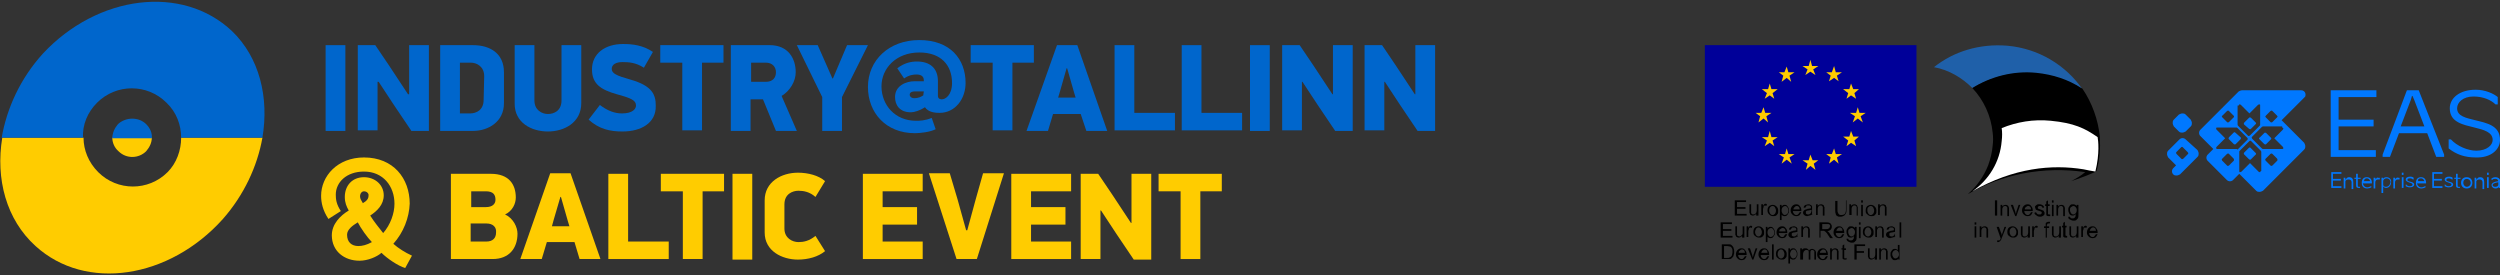 <?xml version="1.0" encoding="utf-8"?>
<!-- Generator: Adobe Illustrator 27.0.0, SVG Export Plug-In . SVG Version: 6.00 Build 0)  -->
<svg version="1.1" id="Layer_1" xmlns="http://www.w3.org/2000/svg" xmlns:xlink="http://www.w3.org/1999/xlink" x="0px" y="0px"
	 viewBox="0 0 443 48.8" style="enable-background:new 0 0 443 48.8;" xml:space="preserve">
<rect x="0" y="0" width="443" height="48.8" fill="#333333" stroke="none"/>
<style type="text/css">
	.st0{fill:#0066CC;}
	.st1{fill:#FFCC00;}
	.st2{fill:#0078FF;}
	.st3{fill-rule:evenodd;clip-rule:evenodd;fill:#000099;}
	.st4{fill-rule:evenodd;clip-rule:evenodd;fill:#FFCC00;}
	.st5{fill-rule:evenodd;clip-rule:evenodd;fill:#1F60A9;}
	.st6{fill-rule:evenodd;clip-rule:evenodd;fill:#FFFFFF;}
	.st7{fill-rule:evenodd;clip-rule:evenodd;}
</style>
<path class="st0" d="M61.2,8v15.2h-3.5V8H61.2z"/>
<path class="st0" d="M66.9,14.4v8.7h-3.5V8h3.1l2.5,3.7l3.3,5h0.2V8H76v15.2h-3.1l-3.1-4.6l-2.7-4.1h-0.2
	C66.9,14.5,66.9,14.4,66.9,14.4z"/>
<path class="st0" d="M83.8,23.2H78V8h5.8c3.1,0,5.5,1.5,5.5,4.8v5.5C89.3,21.6,86.5,23.2,83.8,23.2z M85.8,13.5
	c0-1.7-1.3-2.4-2.4-2.4h-1.9v9h1.8c1.1,0,2.4-0.6,2.4-2.4L85.8,13.5L85.8,13.5z"/>
<path class="st0" d="M97.1,23.3c-3,0-5.9-1.6-5.9-4.9V8h3.5v9.8c0,1.7,1.3,2.4,2.4,2.4s2.4-0.6,2.4-2.4V8h3.5v10.3
	C103,21.7,100,23.3,97.1,23.3z"/>
<path class="st0" d="M110.3,23.3c-2.2,0-4.1-0.4-6-2.1l2-2.6c1.3,1,2.6,1.5,3.9,1.5c1.9,0,2.5-0.8,2.5-1.4c0-0.9-0.8-1.3-3.4-2
	c-2.8-0.8-4.4-1.8-4.4-4.4c0-2.8,2.3-4.5,5.5-4.5c1.7,0,3.5,0.2,5.3,1.4l-1.6,2.8c-1.4-0.9-2.6-1-3.8-1c-1.1,0-1.9,0.4-1.9,1.2
	s0.8,1.2,3.3,1.9c3.9,1.1,4.5,2.7,4.5,4.6C116.3,21.8,113.6,23.3,110.3,23.3z"/>
<path class="st0" d="M124.4,11.1v12h-3.5v-12H117V8h11.2v3.1H124.4z"/>
<path class="st0" d="M136.4,8c3.3,0,4.6,2.4,4.6,4.8c0,1.6-1,3.3-2.5,4.2l2.7,6.2h-3.7l-2.3-5.6H133v5.6h-3.5V8H136.4z M133.1,14.5
	h2.6c1.3,0,1.8-0.8,1.8-1.7s-0.6-1.7-1.8-1.7h-2.6V14.5z"/>
<path class="st0" d="M147.6,13.9l1.1-2.6l1.4-3.3h3.7l-4.6,9.2v6h-3.5v-6L141.2,8h3.7l1.5,3.4l1.1,2.5H147.6z"/>
<path class="st0" d="M162,14.4h1.7v-0.2c0-0.6-0.4-1-1.3-1c-0.6,0-1.3,0.1-2.2,0.7l-1.2-1.8c1.3-1,2.5-1.2,3.5-1.2
	c2.2,0,3.7,1.1,3.7,3.5V17c0,0.6,0.6,0.6,0.7,0.6c0.6,0,1.8-0.7,1.8-2.9c0-3.1-1.9-5.4-5.8-5.4c-4.1,0-6.7,2.8-6.7,6
	c0,3.3,2.4,6.1,6.1,6.1c0.7,0,1.5,0,2.8-0.5l0.7,2c-1,0.5-2.7,0.7-3.7,0.7c-5.1,0-8.3-3.6-8.3-8.2c0-4.7,3.7-8.3,9.1-8.3
	c5.5,0,8.2,3.4,8.2,7.6c0,2.9-1.9,5.3-4.6,5.3c-0.8,0-2-0.1-2.6-1c-0.9,0.6-1.9,0.9-2.5,0.9c-2,0-2.8-1.3-2.8-2.7
	C158.6,15.1,160.7,14.4,162,14.4z M163.7,16.2h-1.6c-0.4,0-0.9,0.1-0.9,0.6c0,0.3,0.3,0.6,0.8,0.6c0.8,0,1.3-0.3,1.6-0.5L163.7,16.2
	L163.7,16.2z"/>
<path class="st0" d="M179.4,11.1v12h-3.5v-12H172V8h11.2v3.1H179.4z"/>
<path class="st0" d="M191.5,20.2h-4.9l-0.9,3h-3.8L187.3,8h3.6l5.3,15.2h-3.7L191.5,20.2z M187.5,17.3h3.1l-0.3-1l-1.2-4.2H189
	l-1.2,4.2L187.5,17.3z"/>
<path class="st0" d="M197.5,23.2V8h3.5v12h7.2v3.1h-10.7V23.2z"/>
<path class="st0" d="M209.4,23.2V8h3.5v12h7.2v3.1h-10.7V23.2z"/>
<path class="st0" d="M225,8v15.2h-3.5V8H225z"/>
<path class="st0" d="M230.7,14.4v8.7h-3.5V8h3.1l2.5,3.7l3.3,5h0.1V8h3.5v15.2h-3.1l-3.1-4.6l-2.7-4.1h-0.1V14.4z"/>
<path class="st0" d="M245.3,14.4v8.7h-3.5V8h3.1l2.5,3.7l3.3,5h0.1V8h3.5v15.2h-3.1l-3.1-4.6l-2.7-4.1h-0.1V14.4z"/>
<path class="st1" d="M69.7,43.2c0.9,0.8,2,1.5,3.3,2.1l-1.2,2.2c-1.3-0.4-3.2-1.7-4.2-2.7c-0.8,0.7-2.4,1.4-3.9,1.4
	c-2.7,0-4.9-1.7-4.9-4.5c0-2,1.5-3.5,3-4.4c-0.4-0.7-0.7-1.4-0.7-2.4c0-2,1.3-3.5,3.4-3.5c2,0,3.5,1.4,3.5,3.2
	c0,1.7-1.2,2.8-2.4,3.6c0.7,1.1,1.5,2.1,2.3,3.1c1.3-1.5,2-3.5,2-5.2c0-3.1-2-5.7-5.4-5.7c-3.1,0-5,1.9-5,4.1c0,0.8,0.1,1.7,0.9,2.9
	l-2.2,1.4c-1-1.5-1.3-2.9-1.3-4.1c0-3.5,2.9-6.8,7.6-6.8c5.2,0,8.1,3.7,8.1,8.2C72.5,38.6,71.5,41.2,69.7,43.2z M63.4,39.4
	c-1,0.6-1.9,1.3-1.9,2.2c0,1.3,0.8,2,2,2c0.7,0,1.5-0.2,2.4-0.7C65.1,42.1,63.9,40.4,63.4,39.4z M64.5,33.9c-0.4,0-0.7,0.4-0.7,0.9
	c0,0.4,0.2,0.7,0.5,1.2c0.7-0.4,1-0.8,1-1.3C65.4,34.3,65,33.9,64.5,33.9z"/>
<path class="st1" d="M87.3,45.9h-7.4V30.8H87c3.2,0,4.4,1.9,4.4,4.2c0,1.1-0.6,2.4-1.9,3c1.5,0.7,2.2,2.3,2.2,3.4
	C91.7,44,90.2,45.9,87.3,45.9z M86.1,33.9h-2.6v2.8h2.6c1.2,0,1.7-0.6,1.7-1.3C87.8,34.5,87.4,33.9,86.1,33.9z M86.2,39.6h-2.8v3.2
	h2.8c1.1,0,1.7-0.6,1.7-1.6C88,40.3,87.4,39.6,86.2,39.6z"/>
<path class="st1" d="M101.8,42.9h-4.9l-0.9,3h-3.8l5.3-15.2h3.6l5.3,15.2h-3.7L101.8,42.9z M97.8,40.1h3.1l-0.3-1l-1.2-4.2h-0.1
	L98.1,39L97.8,40.1z"/>
<path class="st1" d="M107.8,45.9V30.8h3.5v12h7.2v3.1L107.8,45.9z"/>
<path class="st1" d="M124.5,33.9v12H121v-12h-3.9v-3.1h11.2v3.1H124.5z"/>
<path class="st1" d="M133.3,30.8V46h-3.5V30.8H133.3z"/>
<path class="st1" d="M144.5,34.9c-1-0.9-2.1-1.1-3-1.1c-1.1,0-2.5,0.6-2.5,2.4v4.3c0,1.7,1.4,2.4,2.5,2.4c0.9,0,1.9-0.2,3-1.1
	l1.7,2.7c-1.2,1-3,1.5-4.8,1.5c-2.8,0-5.9-1.5-5.9-4.8v-5.7c0-3.3,3-4.9,5.9-4.9c1.8,0,3.7,0.5,4.8,1.5L144.5,34.9z"/>
<path class="st1" d="M152.9,30.8h10.6v3.1h-7.1v2.8h6.1v3.1h-6.1v3h7.1v3.1h-10.6V30.8z"/>
<path class="st1" d="M171.4,40.8l1.5-5.5l1.3-4.6h3.7l-4.8,15.2h-3.6l-4.9-15.2h3.7l1.4,4.7l1.5,5.4H171.4z"/>
<path class="st1" d="M179.2,30.8h10.6v3.1h-7.1v2.8h6.1v3.1h-6.1v3h7.1v3.1h-10.6V30.8z"/>
<path class="st1" d="M195,37.2v8.7h-3.5V30.8h3.1l2.5,3.7l3.3,5h0.1v-8.7h3.5V46h-3.1l-3.1-4.6l-2.7-4.1H195V37.2z"/>
<path class="st1" d="M212.7,33.9v12h-3.5v-12h-3.9v-3.1h11.2v3.1H212.7z"/>
<g>
	<g id="XMLID_00000018238116009917024300000018175453015894901125_">
		<path class="st1" d="M32.1,24.4h14.4c-0.9,5.1-3.3,10.2-7,14.4C30,49.4,15.2,51.7,6.3,43.6c-5.2-4.7-7.1-11.9-5.9-19.2h14.4
			c0,2.2,0.9,4.4,2.6,6.1c3.4,3.4,8.9,3.4,12.3,0C31.3,28.9,32.1,26.6,32.1,24.4z"/>
		<path class="st1" d="M19.9,24.4h7c0,0.9-0.4,1.7-1,2.4c-1.3,1.3-3.5,1.4-4.9,0C20.3,26.2,19.9,25.3,19.9,24.4z"/>
	</g>
	<g id="XMLID_00000172436888910342890510000010745209830598214540_">
		<path class="st0" d="M41.1,5.5c4.9,4.7,6.6,11.8,5.4,18.9H32.1c0-2.2-0.8-4.5-2.6-6.2c-3.4-3.4-8.9-3.4-12.3,0
			c-1.7,1.7-2.6,3.9-2.5,6.2H0.3c0.9-5.2,3.3-10.5,7.3-14.9C17.3-0.9,32.3-2.8,41.1,5.5z"/>
		<path class="st0" d="M25.9,22c0.7,0.7,1.1,1.6,1,2.5h-7c0-0.9,0.4-1.8,1-2.5C22.3,20.7,24.6,20.7,25.9,22z"/>
	</g>
</g>
<g>
	<path class="st2" d="M439.5,31.4c-0.3,0-0.5,0.1-0.6,0.4h-0.1v-0.3h-0.3v1.9h0.3v-1.2c0-0.3,0.3-0.4,0.6-0.4c0.3,0,0.5,0.2,0.5,0.5
		v1.2h0.3v-1.2C440.2,31.6,439.9,31.4,439.5,31.4 M396.1,23.5c-0.1-0.1-0.2-0.1-0.3,0l-0.8,0.8c0,0-0.1,0.1-0.1,0.2
		c0,0.1,0,0.1,0.1,0.2l0.8,0.8c0,0,0.1,0.1,0.2,0.1s0.1,0,0.2-0.1l0.8-0.8c0,0,0.1-0.1,0.1-0.2c0-0.1,0-0.1-0.1-0.2L396.1,23.5z
		 M398.8,26.2c-0.1-0.1-0.2-0.1-0.3,0l-0.8,0.8c0,0-0.1,0.1-0.1,0.2c0,0.1,0,0.1,0.1,0.2l0.8,0.8c0,0,0.1,0.1,0.2,0.1
		c0.1,0,0.1,0,0.2-0.1l0.8-0.8c0.1-0.1,0.1-0.2,0-0.3L398.8,26.2z M400.3,24.5c0,0.1,0,0.1,0.1,0.2l0.8,0.8c0,0,0.1,0.1,0.2,0.1
		c0.1,0,0.1,0,0.2-0.1l0.8-0.8c0.1-0.1,0.1-0.2,0-0.3l-0.8-0.8c0,0-0.1-0.1-0.2-0.1c-0.1,0-0.1,0-0.2,0.1l-0.8,0.8
		C400.3,24.4,400.3,24.4,400.3,24.5 M431,33.3h1.8V33h-1.5v-1h1.4v-0.3h-1.4v-0.9h1.5v-0.3H431V33.3z M437.1,31.4c-0.6,0-1,0.4-1,1
		c0,0.6,0.4,1,1,1c0.6,0,1-0.4,1-1C438.1,31.8,437.7,31.4,437.1,31.4 M437.1,33.1c-0.3,0-0.6-0.3-0.6-0.7c0-0.5,0.3-0.7,0.6-0.7
		c0.4,0,0.7,0.3,0.7,0.7C437.8,32.8,437.5,33.1,437.1,33.1 M398.5,22.8c0,0,0.1,0.1,0.2,0.1c0.1,0,0.1,0,0.2-0.1l0.8-0.8
		c0.1-0.1,0.1-0.2,0-0.3l-0.8-0.8c0,0-0.1-0.1-0.2-0.1c-0.1,0-0.1,0-0.2,0.1l-0.8,0.8c0,0-0.1,0.1-0.1,0.2c0,0.1,0,0.1,0.1,0.2
		L398.5,22.8z M386.1,23.3c0.2,0.2,0.4,0.2,0.6,0.2c0.2,0,0.4-0.1,0.6-0.2l0.9-0.9c0.2-0.2,0.2-0.4,0.2-0.6c0-0.2-0.1-0.4-0.2-0.6
		l-0.9-0.9c-0.2-0.2-0.4-0.2-0.6-0.2s-0.4,0.1-0.6,0.2l-0.9,0.9c-0.2,0.2-0.2,0.4-0.2,0.6c0,0.2,0.1,0.4,0.2,0.6L386.1,23.3z
		 M443,24.8c0-2.6-2.4-3-4.4-3.5c-1.6-0.4-3.2-0.7-3.2-2.1c0-1.1,1.1-2.1,2.9-2.1c1.7,0,3.1,0.6,3.9,1.4h0.4v-1.3
		c-0.7-0.6-2.2-1.3-3.9-1.3c-2.9,0-4.6,1.5-4.6,3.3c0,2.5,2.4,2.9,4.4,3.4c1.6,0.4,3.2,0.8,3.2,2.2c0,0.9-1,1.9-2.9,1.9
		c-1.5,0-3.4-0.8-4.5-2h-0.4v1.6c1.4,1.1,2.9,1.6,4.8,1.6C441.4,28,443,26.5,443,24.8 M440.7,31h0.3v-0.4h-0.3V31z M387.3,24.7
		c-0.3-0.3-0.8-0.3-1.1,0l-2,2c-0.2,0.2-0.2,0.4-0.2,0.6c0,0.2,0.1,0.4,0.2,0.6l1.4,1.4l-0.5,0.5c-0.3,0.3-0.3,0.8,0,1.1
		c0.2,0.2,0.4,0.2,0.6,0.2s0.4-0.1,0.6-0.2l1.1-1.1c0,0,0,0,0,0l2-2c0.2-0.2,0.2-0.4,0.2-0.6c0-0.2-0.1-0.4-0.2-0.6L387.3,24.7z
		 M387.7,27.3l-0.8,0.8c0,0-0.1,0.1-0.2,0.1c-0.1,0-0.1,0-0.2-0.1l-0.8-0.8c0,0-0.1-0.1-0.1-0.2c0-0.1,0-0.1,0.1-0.2l0.8-0.8
		c0.1-0.1,0.2-0.1,0.3,0l0.8,0.8C387.8,27.1,387.8,27.2,387.7,27.3 M435.5,30.8h-0.3l0,0.7h-0.3v0.2h0.3l0,1.1
		c0,0.4,0.1,0.5,0.5,0.5h0.2v-0.2h-0.2c-0.1,0-0.2,0-0.2-0.3l0-1.1h0.5v-0.2h-0.5L435.5,30.8z M442.2,31.4c-0.3,0-0.5,0.1-0.7,0.2
		v0.3h0.1c0.2-0.2,0.3-0.2,0.6-0.2c0.3,0,0.4,0.1,0.5,0.4l0,0c-0.1,0-0.4,0.1-0.5,0.1c-0.4,0.1-0.7,0.3-0.7,0.6
		c0,0.3,0.3,0.6,0.7,0.6c0.3,0,0.5-0.1,0.6-0.3h0v0.2h0.3c0-0.4,0-0.8,0-1.2C443,31.7,442.7,31.4,442.2,31.4 M442.7,32.7L442.7,32.7
		c0,0.3-0.3,0.4-0.5,0.4c-0.3,0-0.5-0.1-0.5-0.3c0-0.2,0.2-0.3,0.5-0.4c0.1,0,0.3-0.1,0.5-0.1L442.7,32.7z M440.7,33.3h0.3v-1.9
		h-0.3V33.3z M424.5,31.8L424.5,31.8l-0.1-0.3h-0.3v1.9h0.3v-1.1c0-0.3,0.2-0.5,0.5-0.5h0.3v-0.3H425
		C424.7,31.4,424.6,31.5,424.5,31.8 M425.6,33.3h0.3v-1.9h-0.3V33.3z M426.5,16l-4.3,11.4v0.4h1.3l1.6-4.2h5l1.6,4.2h1.4v-0.4
		L428.6,16H426.5z M425.4,22.4l1.8-4.7l0.2-0.7h0.1l0.3,0.7l1.8,4.7H425.4z M422.9,31.4c-0.3,0-0.5,0.1-0.6,0.3h0v-0.2H422v2.7h0.3
		V33h0c0.1,0.2,0.3,0.3,0.5,0.3c0.5,0,0.9-0.4,0.9-1C423.8,31.8,423.4,31.4,422.9,31.4 M422.8,33.1c-0.3,0-0.5-0.1-0.5-0.4v-0.6
		c0-0.3,0.3-0.5,0.6-0.5c0.4,0,0.7,0.3,0.7,0.7C423.5,32.8,423.2,33.1,422.8,33.1 M408.5,16.5c-0.1-0.3-0.4-0.5-0.7-0.5h-10.5
		c-0.2,0-0.4,0.1-0.6,0.2l-6.8,6.8c-0.3,0.3-0.3,0.8,0,1.1l2.3,2.3l-1,1c-0.3,0.3-0.3,0.8,0,1.1l3.4,3.4c0.3,0.3,0.8,0.3,1.1,0
		l1.1-1.1l3,3c0.2,0.2,0.4,0.2,0.6,0.2s0.4-0.1,0.6-0.2l7.3-7.3c0.2-0.2,0.2-0.4,0.2-0.6c0-0.2-0.1-0.4-0.2-0.6l-4-4l4.1-4.1
		C408.5,17.2,408.6,16.8,408.5,16.5 M401.5,20.5l0.8-0.8c0,0,0.1-0.1,0.2-0.1c0.1,0,0.1,0,0.2,0.1l0.8,0.8c0.1,0.1,0.1,0.2,0,0.3
		l-0.8,0.8c0,0-0.1,0.1-0.2,0.1c-0.1,0-0.1,0-0.2-0.1l-0.8-0.8c0,0-0.1-0.1-0.1-0.2C401.5,20.6,401.5,20.5,401.5,20.5 M396.7,18.7
		c0-0.1,0.1-0.2,0.1-0.2c0.1,0,0.2,0,0.3,0.1l1.5,1.5l1.5-1.5c0.1-0.1,0.2-0.1,0.3-0.1c0.1,0,0.1,0.1,0.1,0.2v3.4
		c0,0.1,0,0.1-0.1,0.2l-1.7,1.7c0,0-0.1,0.1-0.2,0.1s-0.1,0-0.2-0.1l-1.7-1.7c0,0-0.1-0.1-0.1-0.2V18.7z M393.8,20.5l0.8-0.8
		c0,0,0.1-0.1,0.2-0.1c0.1,0,0.1,0,0.2,0.1l0.8,0.8c0.1,0.1,0.1,0.2,0,0.3l-0.8,0.8c0,0-0.1,0.1-0.2,0.1c-0.1,0-0.1,0-0.2-0.1
		l-0.8-0.8c0,0-0.1-0.1-0.1-0.2C393.7,20.6,393.7,20.5,393.8,20.5 M395.8,28.5l-0.8,0.8c0,0-0.1,0.1-0.2,0.1c-0.1,0-0.1,0-0.2-0.1
		l-0.8-0.8c0,0-0.1-0.1-0.1-0.2c0-0.1,0-0.1,0.1-0.2l0.8-0.8c0,0,0.1-0.1,0.2-0.1c0.1,0,0.1,0,0.2,0.1l0.8,0.8
		C395.9,28.3,395.9,28.4,395.8,28.5 M396.3,26.4h-3.4c-0.1,0-0.2-0.1-0.2-0.1c0-0.1,0-0.2,0.1-0.3l1.5-1.5l-1.5-1.5
		c-0.1-0.1-0.1-0.2-0.1-0.3c0-0.1,0.1-0.1,0.2-0.1h3.4c0.1,0,0.1,0,0.2,0.1l1.7,1.7c0,0,0.1,0.1,0.1,0.2c0,0.1,0,0.1-0.1,0.2
		l-1.7,1.7C396.4,26.4,396.3,26.4,396.3,26.4 M400.6,30.3c0,0.1-0.1,0.2-0.1,0.2c0,0-0.1,0-0.1,0c-0.1,0-0.1,0-0.2-0.1l-1.5-1.5
		l-1.5,1.5c-0.1,0.1-0.2,0.1-0.3,0.1c-0.1,0-0.1-0.1-0.1-0.2v-3.4c0-0.1,0-0.1,0.1-0.2l1.7-1.7c0.1-0.1,0.2-0.1,0.3,0l1.7,1.7
		c0,0,0.1,0.1,0.1,0.2V30.3z M403.5,28.5l-0.8,0.8c0,0-0.1,0.1-0.2,0.1c-0.1,0-0.1,0-0.2-0.1l-0.8-0.8c0,0-0.1-0.1-0.1-0.2
		c0-0.1,0-0.1,0.1-0.2l0.8-0.8c0,0,0.1-0.1,0.2-0.1c0.1,0,0.1,0,0.2,0.1l0.8,0.8C403.6,28.3,403.6,28.4,403.5,28.5 M404.4,22.6
		c0.1,0,0.2,0.1,0.2,0.1c0,0.1,0,0.2-0.1,0.3l-1.5,1.5l1.5,1.5c0.1,0.1,0.1,0.2,0.1,0.3s-0.1,0.1-0.2,0.1h-3.4c-0.1,0-0.1,0-0.2-0.1
		l-1.7-1.7c0,0-0.1-0.1-0.1-0.2s0-0.1,0.1-0.2l1.7-1.7c0,0,0.1-0.1,0.2-0.1H404.4z M426.6,31.9c0-0.2,0.1-0.3,0.5-0.3
		c0.3,0,0.4,0.2,0.5,0.2h0.1v-0.3c-0.1-0.1-0.3-0.2-0.6-0.2c-0.5,0-0.8,0.2-0.8,0.5c0,0.6,1.2,0.5,1.2,0.9c0,0.2-0.2,0.3-0.5,0.3
		c-0.2,0-0.5-0.1-0.6-0.3h-0.1v0.3c0.2,0.1,0.4,0.2,0.7,0.2c0.5,0,0.8-0.2,0.8-0.5C427.8,32.1,426.6,32.3,426.6,31.9 M425.6,31h0.3
		v-0.4h-0.3V31z M429.9,32.4c0-0.6-0.3-1-0.9-1c-0.6,0-0.9,0.4-0.9,1c0,0.7,0.4,1,1,1c0.2,0,0.5-0.1,0.7-0.2v-0.2h-0.1
		c-0.2,0.1-0.4,0.2-0.6,0.2c-0.3,0-0.5-0.1-0.7-0.4c0-0.1-0.1-0.2-0.1-0.3v0H429.9z M429,31.6c0.3,0,0.5,0.2,0.6,0.5h-1.1
		C428.4,31.8,428.6,31.6,429,31.6 M413.1,33.3h1.8V33h-1.5v-1h1.4v-0.3h-1.4v-0.9h1.5v-0.3h-1.8V33.3z M421.1,26.6h-6.7v-4.2h6.2
		v-1.2h-6.2v-4h6.7V16h-8.1v11.8h8V26.6z M416.3,31.4c-0.3,0-0.5,0.1-0.6,0.4h-0.1v-0.3h-0.3v1.9h0.3v-1.2c0-0.3,0.3-0.4,0.6-0.4
		c0.3,0,0.5,0.2,0.5,0.5v1.2h0.3v-1.2C417,31.6,416.7,31.4,416.3,31.4 M417.8,30.8h-0.3l0,0.7h-0.3v0.2h0.3l0,1.1
		c0,0.4,0.1,0.5,0.5,0.5h0.2v-0.2h-0.2c-0.1,0-0.2,0-0.2-0.3l0-1.1h0.5v-0.2h-0.5L417.8,30.8z M420.3,32.4c0-0.6-0.3-1-0.9-1
		c-0.6,0-0.9,0.4-0.9,1c0,0.7,0.4,1,1,1c0.2,0,0.5-0.1,0.7-0.2v-0.2h-0.1c-0.2,0.1-0.4,0.2-0.6,0.2c-0.3,0-0.5-0.1-0.7-0.4
		c0-0.1-0.1-0.2-0.1-0.3v0H420.3z M419.4,31.6c0.3,0,0.5,0.2,0.6,0.5h-1.1C418.9,31.8,419.1,31.6,419.4,31.6 M421,31.8L421,31.8
		l-0.1-0.3h-0.3v1.9h0.3v-1.1c0-0.3,0.2-0.5,0.5-0.5h0.3v-0.3h-0.3C421.2,31.4,421.1,31.5,421,31.8 M433.5,31.9
		c0-0.2,0.1-0.3,0.5-0.3c0.3,0,0.4,0.2,0.5,0.2h0.1v-0.3c-0.1-0.1-0.3-0.2-0.6-0.2c-0.5,0-0.8,0.2-0.8,0.5c0,0.6,1.2,0.5,1.2,0.9
		c0,0.2-0.2,0.3-0.5,0.3c-0.2,0-0.5-0.1-0.6-0.3h-0.1v0.3c0.2,0.1,0.4,0.2,0.7,0.2c0.5,0,0.8-0.2,0.8-0.5
		C434.7,32.1,433.5,32.3,433.5,31.9"/>
	<polygon points="307.4,38.2 307.4,35.5 309.4,35.5 309.4,35.8 307.8,35.8 307.8,36.7 309.3,36.7 309.3,37 307.8,37 307.8,37.9 
		309.5,37.9 309.5,38.2 	"/>
	<path d="M311.2,38.2v-0.3c-0.2,0.2-0.4,0.3-0.6,0.3c-0.1,0-0.2,0-0.3-0.1c-0.1,0-0.2-0.1-0.2-0.2c0-0.1-0.1-0.2-0.1-0.2
		c0-0.1,0-0.2,0-0.3v-1.2h0.3v1.1c0,0.2,0,0.3,0,0.4c0,0.1,0.1,0.2,0.1,0.2c0.1,0.1,0.2,0.1,0.3,0.1c0.1,0,0.2,0,0.3-0.1
		c0.1-0.1,0.2-0.1,0.2-0.2c0-0.1,0.1-0.2,0.1-0.4v-1.1h0.3v2H311.2z"/>
	<path d="M312.1,38.2v-2h0.3v0.3c0.1-0.1,0.1-0.2,0.2-0.3c0.1,0,0.1-0.1,0.2-0.1c0.1,0,0.2,0,0.3,0.1l-0.1,0.3
		c-0.1,0-0.2-0.1-0.2-0.1c-0.1,0-0.1,0-0.2,0.1c-0.1,0-0.1,0.1-0.1,0.2c0,0.1-0.1,0.2-0.1,0.4v1H312.1z"/>
	<path d="M313.2,37.3c0-0.4,0.1-0.6,0.3-0.8c0.2-0.1,0.4-0.2,0.6-0.2c0.3,0,0.5,0.1,0.7,0.3c0.2,0.2,0.3,0.4,0.3,0.7
		c0,0.3,0,0.5-0.1,0.6c-0.1,0.1-0.2,0.3-0.3,0.3c-0.1,0.1-0.3,0.1-0.5,0.1c-0.3,0-0.5-0.1-0.7-0.3C313.3,37.8,313.2,37.6,313.2,37.3
		 M313.5,37.3c0,0.3,0.1,0.4,0.2,0.6c0.1,0.1,0.2,0.2,0.4,0.2c0.2,0,0.3-0.1,0.4-0.2c0.1-0.1,0.2-0.3,0.2-0.6c0-0.2-0.1-0.4-0.2-0.6
		c-0.1-0.1-0.2-0.2-0.4-0.2c-0.2,0-0.3,0.1-0.4,0.2C313.6,36.8,313.5,37,313.5,37.3"/>
	<path d="M315.4,39v-2.7h0.3v0.3c0.1-0.1,0.2-0.2,0.2-0.2c0.1-0.1,0.2-0.1,0.3-0.1c0.2,0,0.3,0,0.4,0.1c0.1,0.1,0.2,0.2,0.3,0.4
		c0.1,0.2,0.1,0.3,0.1,0.5c0,0.2,0,0.4-0.1,0.5c-0.1,0.2-0.2,0.3-0.3,0.4c-0.1,0.1-0.3,0.1-0.4,0.1c-0.1,0-0.2,0-0.3-0.1
		c-0.1,0-0.2-0.1-0.2-0.2v1H315.4z M315.7,37.3c0,0.3,0.1,0.4,0.2,0.6c0.1,0.1,0.2,0.2,0.4,0.2c0.1,0,0.3-0.1,0.4-0.2
		c0.1-0.1,0.2-0.3,0.2-0.6c0-0.3-0.1-0.4-0.2-0.6c-0.1-0.1-0.2-0.2-0.4-0.2c-0.1,0-0.3,0.1-0.4,0.2C315.8,36.8,315.7,37,315.7,37.3"
		/>
	<path d="M318.9,37.6l0.3,0c-0.1,0.2-0.2,0.4-0.3,0.5c-0.1,0.1-0.3,0.2-0.6,0.2c-0.3,0-0.5-0.1-0.7-0.3c-0.2-0.2-0.3-0.4-0.3-0.7
		c0-0.3,0.1-0.6,0.3-0.8c0.2-0.2,0.4-0.3,0.7-0.3c0.3,0,0.5,0.1,0.6,0.3c0.2,0.2,0.3,0.4,0.3,0.8c0,0,0,0,0,0.1h-1.5
		c0,0.2,0.1,0.4,0.2,0.5c0.1,0.1,0.2,0.2,0.4,0.2c0.1,0,0.2,0,0.3-0.1C318.8,37.8,318.9,37.7,318.9,37.6 M317.8,37.1h1.1
		c0-0.2-0.1-0.3-0.1-0.4c-0.1-0.1-0.2-0.2-0.4-0.2c-0.2,0-0.3,0.1-0.4,0.2C317.9,36.8,317.8,36.9,317.8,37.1"/>
	<path d="M321,38c-0.1,0.1-0.2,0.2-0.4,0.2c-0.1,0-0.2,0.1-0.4,0.1c-0.2,0-0.4-0.1-0.5-0.2c-0.1-0.1-0.2-0.2-0.2-0.4
		c0-0.1,0-0.2,0.1-0.3c0-0.1,0.1-0.1,0.2-0.2c0.1,0,0.2-0.1,0.2-0.1c0.1,0,0.2,0,0.3-0.1c0.3,0,0.5-0.1,0.6-0.1c0,0,0-0.1,0-0.1
		c0-0.1,0-0.2-0.1-0.3c-0.1-0.1-0.2-0.1-0.4-0.1c-0.2,0-0.3,0-0.3,0.1c-0.1,0.1-0.1,0.2-0.2,0.3l-0.3,0c0-0.1,0.1-0.3,0.1-0.3
		c0.1-0.1,0.2-0.2,0.3-0.2c0.1,0,0.3-0.1,0.4-0.1c0.2,0,0.3,0,0.4,0.1c0.1,0,0.2,0.1,0.2,0.1c0,0.1,0.1,0.1,0.1,0.2
		c0,0.1,0,0.2,0,0.3v0.4c0,0.3,0,0.5,0,0.6c0,0.1,0,0.2,0.1,0.2H321C321,38.2,321,38.1,321,38 M320.9,37.2c-0.1,0-0.3,0.1-0.5,0.1
		c-0.1,0-0.2,0-0.3,0.1c-0.1,0-0.1,0.1-0.1,0.1c0,0,0,0.1,0,0.2c0,0.1,0,0.2,0.1,0.2c0.1,0.1,0.2,0.1,0.3,0.1c0.1,0,0.2,0,0.3-0.1
		c0.1-0.1,0.2-0.1,0.2-0.2c0-0.1,0.1-0.2,0.1-0.3V37.2z"/>
	<path d="M321.8,38.2v-2h0.3v0.3c0.1-0.2,0.4-0.3,0.6-0.3c0.1,0,0.2,0,0.3,0.1c0.1,0,0.2,0.1,0.2,0.2c0,0.1,0.1,0.2,0.1,0.2
		c0,0.1,0,0.2,0,0.3v1.2h-0.3V37c0-0.1,0-0.2,0-0.3c0-0.1-0.1-0.1-0.1-0.2c-0.1,0-0.1-0.1-0.2-0.1c-0.1,0-0.3,0-0.4,0.1
		c-0.1,0.1-0.2,0.3-0.2,0.5v1.1H321.8z"/>
	<path d="M326.8,35.5h0.4v1.6c0,0.3,0,0.5-0.1,0.7c-0.1,0.2-0.2,0.3-0.3,0.4c-0.2,0.1-0.4,0.2-0.6,0.2c-0.3,0-0.5,0-0.6-0.1
		c-0.2-0.1-0.3-0.2-0.3-0.4c-0.1-0.2-0.1-0.4-0.1-0.7v-1.6h0.4v1.6c0,0.2,0,0.4,0.1,0.5c0,0.1,0.1,0.2,0.2,0.3
		c0.1,0.1,0.2,0.1,0.4,0.1c0.3,0,0.5-0.1,0.6-0.2c0.1-0.1,0.2-0.4,0.2-0.7V35.5z"/>
	<path d="M327.7,38.2v-2h0.3v0.3c0.1-0.2,0.4-0.3,0.6-0.3c0.1,0,0.2,0,0.3,0.1c0.1,0,0.2,0.1,0.2,0.2c0,0.1,0.1,0.2,0.1,0.2
		c0,0.1,0,0.2,0,0.3v1.2H329V37c0-0.1,0-0.2,0-0.3c0-0.1-0.1-0.1-0.1-0.2c-0.1,0-0.1-0.1-0.2-0.1c-0.1,0-0.3,0-0.4,0.1
		c-0.1,0.1-0.2,0.3-0.2,0.5v1.1H327.7z"/>
	<path d="M329.8,35.5h0.3v0.4h-0.3V35.5z M329.8,36.3h0.3v2h-0.3V36.3z"/>
	<path d="M330.6,37.3c0-0.4,0.1-0.6,0.3-0.8c0.2-0.1,0.4-0.2,0.6-0.2c0.3,0,0.5,0.1,0.7,0.3c0.2,0.2,0.3,0.4,0.3,0.7
		c0,0.3,0,0.5-0.1,0.6c-0.1,0.1-0.2,0.3-0.3,0.3c-0.1,0.1-0.3,0.1-0.5,0.1c-0.3,0-0.5-0.1-0.7-0.3C330.6,37.8,330.6,37.6,330.6,37.3
		 M330.9,37.3c0,0.3,0.1,0.4,0.2,0.6c0.1,0.1,0.2,0.2,0.4,0.2c0.2,0,0.3-0.1,0.4-0.2c0.1-0.1,0.2-0.3,0.2-0.6c0-0.2-0.1-0.4-0.2-0.6
		c-0.1-0.1-0.2-0.2-0.4-0.2c-0.2,0-0.3,0.1-0.4,0.2C330.9,36.8,330.9,37,330.9,37.3"/>
	<path d="M332.8,38.2v-2h0.3v0.3c0.1-0.2,0.4-0.3,0.6-0.3c0.1,0,0.2,0,0.3,0.1c0.1,0,0.2,0.1,0.2,0.2c0,0.1,0.1,0.2,0.1,0.2
		c0,0.1,0,0.2,0,0.3v1.2h-0.3V37c0-0.1,0-0.2,0-0.3c0-0.1-0.1-0.1-0.1-0.2c-0.1,0-0.1-0.1-0.2-0.1c-0.1,0-0.3,0-0.4,0.1
		c-0.1,0.1-0.2,0.3-0.2,0.5v1.1H332.8z"/>
	<polygon points="304.9,42.1 304.9,39.4 306.9,39.4 306.9,39.7 305.3,39.7 305.3,40.6 306.8,40.6 306.8,40.9 305.3,40.9 305.3,41.8 
		307,41.8 307,42.1 	"/>
	<path d="M308.7,42.1v-0.3c-0.2,0.2-0.4,0.3-0.6,0.3c-0.1,0-0.2,0-0.3-0.1c-0.1,0-0.2-0.1-0.2-0.2c0-0.1-0.1-0.1-0.1-0.2
		c0-0.1,0-0.2,0-0.3v-1.2h0.3v1.1c0,0.2,0,0.3,0,0.4c0,0.1,0.1,0.2,0.1,0.2c0.1,0,0.2,0.1,0.3,0.1c0.1,0,0.2,0,0.3-0.1
		c0.1-0.1,0.1-0.1,0.2-0.2s0.1-0.2,0.1-0.4v-1.1h0.3v2H308.7z"/>
	<path d="M309.5,42.1v-2h0.3v0.3c0.1-0.1,0.1-0.2,0.2-0.3c0.1,0,0.1-0.1,0.2-0.1c0.1,0,0.2,0,0.3,0.1l-0.1,0.3
		c-0.1,0-0.2-0.1-0.2-0.1c-0.1,0-0.1,0-0.2,0.1c-0.1,0-0.1,0.1-0.1,0.2c0,0.1-0.1,0.2-0.1,0.4v1H309.5z"/>
	<path d="M310.7,41.1c0-0.4,0.1-0.6,0.3-0.8c0.2-0.1,0.4-0.2,0.6-0.2c0.3,0,0.5,0.1,0.7,0.3c0.2,0.2,0.3,0.4,0.3,0.7
		c0,0.3,0,0.5-0.1,0.6c-0.1,0.1-0.2,0.3-0.3,0.3c-0.1,0.1-0.3,0.1-0.5,0.1c-0.3,0-0.5-0.1-0.7-0.3C310.8,41.7,310.7,41.5,310.7,41.1
		 M311,41.1c0,0.3,0.1,0.4,0.2,0.6c0.1,0.1,0.2,0.2,0.4,0.2c0.2,0,0.3-0.1,0.4-0.2c0.1-0.1,0.2-0.3,0.2-0.6c0-0.2-0.1-0.4-0.2-0.6
		c-0.1-0.1-0.2-0.2-0.4-0.2c-0.2,0-0.3,0.1-0.4,0.2C311.1,40.7,311,40.9,311,41.1"/>
	<path d="M312.9,42.9v-2.7h0.3v0.3c0.1-0.1,0.2-0.2,0.2-0.2c0.1-0.1,0.2-0.1,0.3-0.1c0.2,0,0.3,0,0.4,0.1c0.1,0.1,0.2,0.2,0.3,0.4
		c0.1,0.2,0.1,0.3,0.1,0.5c0,0.2,0,0.4-0.1,0.5c-0.1,0.2-0.2,0.3-0.3,0.4c-0.1,0.1-0.3,0.1-0.4,0.1c-0.1,0-0.2,0-0.3-0.1
		c-0.1,0-0.2-0.1-0.2-0.2v1H312.9z M313.2,41.2c0,0.3,0.1,0.4,0.2,0.6c0.1,0.1,0.2,0.2,0.4,0.2c0.1,0,0.3-0.1,0.4-0.2
		c0.1-0.1,0.2-0.3,0.2-0.6c0-0.3-0.1-0.4-0.2-0.6c-0.1-0.1-0.2-0.2-0.4-0.2c-0.1,0-0.3,0.1-0.4,0.2
		C313.3,40.7,313.2,40.9,313.2,41.2"/>
	<path d="M316.4,41.5l0.3,0c-0.1,0.2-0.2,0.4-0.3,0.5c-0.1,0.1-0.3,0.2-0.6,0.2c-0.3,0-0.5-0.1-0.7-0.3c-0.2-0.2-0.3-0.4-0.3-0.7
		c0-0.3,0.1-0.6,0.3-0.8c0.2-0.2,0.4-0.3,0.7-0.3c0.3,0,0.5,0.1,0.6,0.3c0.2,0.2,0.3,0.4,0.3,0.8c0,0,0,0,0,0.1h-1.5
		c0,0.2,0.1,0.4,0.2,0.5c0.1,0.1,0.2,0.2,0.4,0.2c0.1,0,0.2,0,0.3-0.1C316.2,41.7,316.3,41.6,316.4,41.5 M315.3,41h1.1
		c0-0.2-0.1-0.3-0.1-0.4c-0.1-0.1-0.2-0.2-0.4-0.2c-0.2,0-0.3,0.1-0.4,0.2C315.3,40.6,315.3,40.8,315.3,41"/>
	<path d="M318.4,41.9c-0.1,0.1-0.2,0.2-0.4,0.2c-0.1,0-0.2,0.1-0.4,0.1c-0.2,0-0.4-0.1-0.5-0.2c-0.1-0.1-0.2-0.2-0.2-0.4
		c0-0.1,0-0.2,0.1-0.3c0-0.1,0.1-0.1,0.2-0.2c0.1,0,0.2-0.1,0.2-0.1c0.1,0,0.2,0,0.3-0.1c0.3,0,0.5-0.1,0.6-0.1c0,0,0-0.1,0-0.1
		c0-0.1,0-0.2-0.1-0.3c-0.1-0.1-0.2-0.1-0.4-0.1c-0.2,0-0.3,0-0.3,0.1c-0.1,0.1-0.1,0.2-0.2,0.3l-0.3,0c0-0.1,0.1-0.3,0.1-0.3
		c0.1-0.1,0.2-0.2,0.3-0.2c0.1,0,0.3-0.1,0.4-0.1c0.2,0,0.3,0,0.4,0.1c0.1,0,0.2,0.1,0.2,0.1c0,0.1,0.1,0.1,0.1,0.2
		c0,0.1,0,0.2,0,0.3v0.4c0,0.3,0,0.5,0,0.6c0,0.1,0,0.2,0.1,0.2h-0.3C318.4,42.1,318.4,42,318.4,41.9 M318.4,41.1
		c-0.1,0-0.3,0.1-0.5,0.1c-0.1,0-0.2,0-0.3,0.1c-0.1,0-0.1,0.1-0.1,0.1c0,0,0,0.1,0,0.2c0,0.1,0,0.2,0.1,0.2
		c0.1,0.1,0.2,0.1,0.3,0.1c0.1,0,0.2,0,0.3-0.1c0.1-0.1,0.2-0.1,0.2-0.2c0-0.1,0.1-0.2,0.1-0.3V41.1z"/>
	<path d="M319.2,42.1v-2h0.3v0.3c0.1-0.2,0.4-0.3,0.6-0.3c0.1,0,0.2,0,0.3,0.1c0.1,0,0.2,0.1,0.2,0.2c0,0.1,0.1,0.2,0.1,0.2
		c0,0.1,0,0.2,0,0.3v1.2h-0.3v-1.2c0-0.1,0-0.2,0-0.3c0-0.1-0.1-0.1-0.1-0.2c-0.1,0-0.1-0.1-0.2-0.1c-0.1,0-0.3,0-0.4,0.1
		c-0.1,0.1-0.2,0.3-0.2,0.5v1.1H319.2z"/>
	<path d="M322.4,42.1v-2.7h1.2c0.2,0,0.4,0,0.6,0.1c0.1,0,0.2,0.1,0.3,0.3c0.1,0.1,0.1,0.3,0.1,0.4c0,0.2-0.1,0.4-0.2,0.5
		c-0.1,0.1-0.3,0.2-0.6,0.3c0.1,0,0.2,0.1,0.2,0.1c0.1,0.1,0.2,0.2,0.3,0.4l0.5,0.7h-0.5l-0.4-0.6c-0.1-0.2-0.2-0.3-0.3-0.4
		c-0.1-0.1-0.1-0.1-0.2-0.2c-0.1,0-0.1-0.1-0.2-0.1c0,0-0.1,0-0.2,0h-0.4v1.2H322.4z M322.8,40.6h0.8c0.2,0,0.3,0,0.4-0.1
		c0.1,0,0.2-0.1,0.2-0.2c0-0.1,0.1-0.2,0.1-0.2c0-0.1,0-0.2-0.1-0.3c-0.1-0.1-0.2-0.1-0.4-0.1h-0.9V40.6z"/>
	<path d="M326.5,41.5l0.3,0c-0.1,0.2-0.2,0.4-0.3,0.5c-0.1,0.1-0.3,0.2-0.6,0.2c-0.3,0-0.5-0.1-0.7-0.3c-0.2-0.2-0.3-0.4-0.3-0.7
		c0-0.3,0.1-0.6,0.3-0.8c0.2-0.2,0.4-0.3,0.7-0.3c0.3,0,0.5,0.1,0.6,0.3c0.2,0.2,0.3,0.4,0.3,0.8c0,0,0,0,0,0.1h-1.5
		c0,0.2,0.1,0.4,0.2,0.5c0.1,0.1,0.2,0.2,0.4,0.2c0.1,0,0.2,0,0.3-0.1C326.4,41.7,326.4,41.6,326.5,41.5 M325.4,40.9h1.1
		c0-0.2-0.1-0.3-0.1-0.4c-0.1-0.1-0.2-0.2-0.4-0.2c-0.2,0-0.3,0.1-0.4,0.2C325.5,40.6,325.4,40.8,325.4,40.9"/>
	<path d="M327.2,42.3l0.3,0c0,0.1,0.1,0.2,0.1,0.2c0.1,0.1,0.2,0.1,0.3,0.1c0.2,0,0.3,0,0.4-0.1c0.1-0.1,0.1-0.1,0.2-0.3
		c0-0.1,0-0.2,0-0.4c-0.1,0.2-0.3,0.3-0.5,0.3c-0.3,0-0.5-0.1-0.6-0.3c-0.1-0.2-0.2-0.4-0.2-0.7c0-0.2,0-0.4,0.1-0.5
		c0.1-0.2,0.2-0.3,0.3-0.4c0.1-0.1,0.3-0.1,0.5-0.1c0.2,0,0.4,0.1,0.6,0.3v-0.2h0.3v1.7c0,0.3,0,0.5-0.1,0.7
		c-0.1,0.1-0.2,0.2-0.3,0.3c-0.1,0.1-0.3,0.1-0.5,0.1c-0.2,0-0.4-0.1-0.6-0.2C327.3,42.7,327.2,42.5,327.2,42.3 M327.5,41.1
		c0,0.3,0.1,0.4,0.2,0.6c0.1,0.1,0.2,0.2,0.4,0.2c0.2,0,0.3-0.1,0.4-0.2c0.1-0.1,0.2-0.3,0.2-0.6c0-0.2-0.1-0.4-0.2-0.5
		c-0.1-0.1-0.2-0.2-0.4-0.2c-0.1,0-0.3,0.1-0.4,0.2C327.5,40.7,327.5,40.9,327.5,41.1"/>
	<path d="M329.4,39.4h0.3v0.4h-0.3V39.4z M329.4,40.2h0.3v2h-0.3V40.2z"/>
	<path d="M330.1,41.1c0-0.4,0.1-0.6,0.3-0.8c0.2-0.1,0.4-0.2,0.6-0.2c0.3,0,0.5,0.1,0.7,0.3c0.2,0.2,0.3,0.4,0.3,0.7
		c0,0.3,0,0.5-0.1,0.6c-0.1,0.1-0.2,0.3-0.3,0.3c-0.1,0.1-0.3,0.1-0.5,0.1c-0.3,0-0.5-0.1-0.7-0.3C330.2,41.7,330.1,41.5,330.1,41.1
		 M330.4,41.1c0,0.3,0.1,0.4,0.2,0.6c0.1,0.1,0.2,0.2,0.4,0.2c0.2,0,0.3-0.1,0.4-0.2c0.1-0.1,0.2-0.3,0.2-0.6c0-0.2-0.1-0.4-0.2-0.6
		c-0.1-0.1-0.2-0.2-0.4-0.2c-0.2,0-0.3,0.1-0.4,0.2C330.5,40.7,330.4,40.9,330.4,41.1"/>
	<path d="M332.3,42.1v-2h0.3v0.3c0.1-0.2,0.4-0.3,0.6-0.3c0.1,0,0.2,0,0.3,0.1c0.1,0,0.2,0.1,0.2,0.2c0,0.1,0.1,0.2,0.1,0.2
		c0,0.1,0,0.2,0,0.3v1.2h-0.3v-1.2c0-0.1,0-0.2,0-0.3c0-0.1-0.1-0.1-0.1-0.2c-0.1,0-0.1-0.1-0.2-0.1c-0.1,0-0.3,0-0.4,0.1
		c-0.1,0.1-0.2,0.3-0.2,0.5v1.1H332.3z"/>
	<path d="M335.7,41.9c-0.1,0.1-0.2,0.2-0.4,0.2c-0.1,0-0.2,0.1-0.4,0.1c-0.2,0-0.4-0.1-0.5-0.2c-0.1-0.1-0.2-0.2-0.2-0.4
		c0-0.1,0-0.2,0.1-0.3c0-0.1,0.1-0.1,0.2-0.2c0.1,0,0.2-0.1,0.2-0.1c0.1,0,0.2,0,0.3-0.1c0.3,0,0.5-0.1,0.6-0.1c0,0,0-0.1,0-0.1
		c0-0.1,0-0.2-0.1-0.3c-0.1-0.1-0.2-0.1-0.4-0.1c-0.2,0-0.3,0-0.3,0.1c-0.1,0.1-0.1,0.2-0.2,0.3l-0.3,0c0-0.1,0.1-0.3,0.1-0.3
		c0.1-0.1,0.2-0.2,0.3-0.2c0.1,0,0.3-0.1,0.4-0.1c0.2,0,0.3,0,0.4,0.1c0.1,0,0.2,0.1,0.2,0.1c0,0.1,0.1,0.1,0.1,0.2
		c0,0.1,0,0.2,0,0.3v0.4c0,0.3,0,0.5,0,0.6c0,0.1,0,0.2,0.1,0.2h-0.3C335.8,42.1,335.7,42,335.7,41.9 M335.7,41.1
		c-0.1,0-0.3,0.1-0.5,0.1c-0.1,0-0.2,0-0.3,0.1c-0.1,0-0.1,0.1-0.1,0.1c0,0,0,0.1,0,0.2c0,0.1,0,0.2,0.1,0.2
		c0.1,0.1,0.2,0.1,0.3,0.1c0.1,0,0.2,0,0.3-0.1c0.1-0.1,0.2-0.1,0.2-0.2c0-0.1,0.1-0.2,0.1-0.3V41.1z"/>
	<rect x="336.6" y="39.4" width="0.3" height="2.7"/>
	<path d="M305.1,46v-2.7h0.9c0.2,0,0.4,0,0.5,0c0.2,0,0.3,0.1,0.4,0.2c0.1,0.1,0.3,0.3,0.3,0.5c0.1,0.2,0.1,0.4,0.1,0.6
		c0,0.2,0,0.4-0.1,0.6c0,0.2-0.1,0.3-0.2,0.4c-0.1,0.1-0.2,0.2-0.2,0.2c-0.1,0.1-0.2,0.1-0.3,0.1c-0.1,0-0.3,0-0.4,0H305.1z
		 M305.5,45.7h0.6c0.2,0,0.3,0,0.4-0.1c0.1,0,0.2-0.1,0.2-0.1c0.1-0.1,0.2-0.2,0.2-0.3c0-0.1,0.1-0.3,0.1-0.5c0-0.3,0-0.5-0.1-0.7
		c-0.1-0.2-0.2-0.3-0.3-0.3c-0.1,0-0.3-0.1-0.5-0.1h-0.6V45.7z"/>
	<path d="M309.2,45.4l0.3,0c-0.1,0.2-0.2,0.4-0.3,0.5c-0.1,0.1-0.3,0.2-0.6,0.2c-0.3,0-0.5-0.1-0.7-0.3c-0.2-0.2-0.3-0.4-0.3-0.7
		c0-0.3,0.1-0.6,0.3-0.8c0.2-0.2,0.4-0.3,0.7-0.3c0.3,0,0.5,0.1,0.6,0.3c0.2,0.2,0.3,0.4,0.3,0.8c0,0,0,0,0,0.1h-1.5
		c0,0.2,0.1,0.4,0.2,0.5c0.1,0.1,0.2,0.2,0.4,0.2c0.1,0,0.2,0,0.3-0.1C309.1,45.6,309.1,45.5,309.2,45.4 M308.1,44.8h1.1
		c0-0.2-0.1-0.3-0.1-0.4c-0.1-0.1-0.2-0.2-0.4-0.2c-0.2,0-0.3,0.1-0.4,0.2C308.1,44.5,308.1,44.7,308.1,44.8"/>
	<path d="M310.5,46l-0.8-2h0.4l0.4,1.2c0,0.1,0.1,0.3,0.1,0.4c0-0.1,0.1-0.2,0.1-0.4l0.4-1.2h0.3l-0.7,2H310.5z"/>
	<path d="M313.2,45.4l0.3,0c-0.1,0.2-0.2,0.4-0.3,0.5c-0.1,0.1-0.3,0.2-0.6,0.2c-0.3,0-0.5-0.1-0.7-0.3c-0.2-0.2-0.3-0.4-0.3-0.7
		c0-0.3,0.1-0.6,0.3-0.8c0.2-0.2,0.4-0.3,0.7-0.3c0.3,0,0.5,0.1,0.6,0.3c0.2,0.2,0.3,0.4,0.3,0.8c0,0,0,0,0,0.1h-1.5
		c0,0.2,0.1,0.4,0.2,0.5c0.1,0.1,0.2,0.2,0.4,0.2c0.1,0,0.2,0,0.3-0.1C313.1,45.6,313.1,45.5,313.2,45.4 M312.1,44.8h1.1
		c0-0.2-0.1-0.3-0.1-0.4c-0.1-0.1-0.2-0.2-0.4-0.2c-0.2,0-0.3,0.1-0.4,0.2C312.2,44.5,312.1,44.7,312.1,44.8"/>
	<rect x="314" y="43.3" width="0.3" height="2.7"/>
	<path d="M314.7,45c0-0.4,0.1-0.6,0.3-0.8c0.2-0.1,0.4-0.2,0.6-0.2c0.3,0,0.5,0.1,0.7,0.3c0.2,0.2,0.3,0.4,0.3,0.7
		c0,0.3,0,0.5-0.1,0.6c-0.1,0.1-0.2,0.3-0.3,0.3c-0.1,0.1-0.3,0.1-0.5,0.1c-0.3,0-0.5-0.1-0.7-0.3C314.8,45.6,314.7,45.4,314.7,45
		 M315,45c0,0.3,0.1,0.4,0.2,0.6c0.1,0.1,0.2,0.2,0.4,0.2c0.2,0,0.3-0.1,0.4-0.2c0.1-0.1,0.2-0.3,0.2-0.6c0-0.2-0.1-0.4-0.2-0.6
		c-0.1-0.1-0.2-0.2-0.4-0.2c-0.2,0-0.3,0.1-0.4,0.2S315,44.8,315,45"/>
	<path d="M316.9,46.8V44h0.3v0.3c0.1-0.1,0.2-0.2,0.2-0.2c0.1-0.1,0.2-0.1,0.3-0.1c0.2,0,0.3,0,0.4,0.1c0.1,0.1,0.2,0.2,0.3,0.4
		c0.1,0.2,0.1,0.3,0.1,0.5c0,0.2,0,0.4-0.1,0.5c-0.1,0.2-0.2,0.3-0.3,0.4c-0.1,0.1-0.3,0.1-0.4,0.1c-0.1,0-0.2,0-0.3-0.1
		c-0.1,0-0.2-0.1-0.2-0.2v1H316.9z M317.2,45c0,0.3,0.1,0.4,0.2,0.6c0.1,0.1,0.2,0.2,0.4,0.2c0.1,0,0.3-0.1,0.4-0.2
		c0.1-0.1,0.2-0.3,0.2-0.6c0-0.3-0.1-0.4-0.2-0.6c-0.1-0.1-0.2-0.2-0.4-0.2c-0.1,0-0.3,0.1-0.4,0.2C317.3,44.6,317.2,44.8,317.2,45"
		/>
	<path d="M319,46v-2h0.3v0.3c0.1-0.1,0.1-0.2,0.2-0.2c0.1-0.1,0.2-0.1,0.4-0.1c0.1,0,0.3,0,0.4,0.1c0.1,0.1,0.2,0.1,0.2,0.3
		c0.2-0.2,0.4-0.3,0.6-0.3c0.2,0,0.3,0.1,0.5,0.2c0.1,0.1,0.2,0.3,0.2,0.5V46h-0.3v-1.2c0-0.1,0-0.2,0-0.3c0-0.1-0.1-0.1-0.1-0.1
		c-0.1,0-0.1-0.1-0.2-0.1c-0.1,0-0.3,0-0.3,0.1c-0.1,0.1-0.1,0.2-0.1,0.4V46h-0.3v-1.3c0-0.1,0-0.3-0.1-0.3
		c-0.1-0.1-0.1-0.1-0.3-0.1c-0.1,0-0.2,0-0.3,0.1c-0.1,0.1-0.1,0.1-0.2,0.2c0,0.1-0.1,0.2-0.1,0.4v1H319z"/>
	<path d="M323.6,45.4l0.3,0c-0.1,0.2-0.2,0.4-0.3,0.5c-0.1,0.1-0.3,0.2-0.6,0.2c-0.3,0-0.5-0.1-0.7-0.3c-0.2-0.2-0.3-0.4-0.3-0.7
		c0-0.3,0.1-0.6,0.3-0.8c0.2-0.2,0.4-0.3,0.7-0.3c0.3,0,0.5,0.1,0.6,0.3c0.2,0.2,0.3,0.4,0.3,0.8c0,0,0,0,0,0.1h-1.5
		c0,0.2,0.1,0.4,0.2,0.5s0.2,0.2,0.4,0.2c0.1,0,0.2,0,0.3-0.1C323.4,45.6,323.5,45.5,323.6,45.4 M322.5,44.8h1.1
		c0-0.2-0.1-0.3-0.1-0.4c-0.1-0.1-0.2-0.2-0.4-0.2c-0.2,0-0.3,0.1-0.4,0.2C322.5,44.5,322.5,44.7,322.5,44.8"/>
	<path d="M324.3,46v-2h0.3v0.3c0.1-0.2,0.4-0.3,0.6-0.3c0.1,0,0.2,0,0.3,0.1c0.1,0,0.2,0.1,0.2,0.2c0,0.1,0.1,0.2,0.1,0.2
		c0,0.1,0,0.2,0,0.3V46h-0.3v-1.2c0-0.1,0-0.2,0-0.3c0-0.1-0.1-0.1-0.1-0.2c-0.1,0-0.1-0.1-0.2-0.1c-0.1,0-0.3,0-0.4,0.1
		c-0.1,0.1-0.2,0.3-0.2,0.5V46H324.3z"/>
	<path d="M327.2,45.7l0,0.3c-0.1,0-0.2,0-0.3,0c-0.1,0-0.2,0-0.3-0.1c-0.1,0-0.1-0.1-0.1-0.2c0-0.1,0-0.2,0-0.4v-1.1h-0.2V44h0.2
		v-0.5l0.3-0.2V44h0.3v0.3h-0.3v1.2c0,0.1,0,0.2,0,0.2c0,0,0,0,0.1,0.1c0,0,0.1,0,0.1,0C327.1,45.7,327.1,45.7,327.2,45.7"/>
	<polygon points="328.6,46 328.6,43.3 330.5,43.3 330.5,43.6 329,43.6 329,44.5 330.3,44.5 330.3,44.8 329,44.8 329,46 	"/>
	<path d="M332.2,46v-0.3c-0.2,0.2-0.4,0.3-0.6,0.3c-0.1,0-0.2,0-0.3-0.1c-0.1,0-0.2-0.1-0.2-0.2c0-0.1-0.1-0.2-0.1-0.2
		c0-0.1,0-0.2,0-0.3V44h0.3v1.1c0,0.2,0,0.3,0,0.4c0,0.1,0.1,0.2,0.1,0.2c0.1,0.1,0.2,0.1,0.3,0.1c0.1,0,0.2,0,0.3-0.1
		c0.1-0.1,0.2-0.1,0.2-0.2c0-0.1,0.1-0.2,0.1-0.4V44h0.3v2H332.2z"/>
	<path d="M333,46v-2h0.3v0.3c0.1-0.2,0.4-0.3,0.6-0.3c0.1,0,0.2,0,0.3,0.1c0.1,0,0.2,0.1,0.2,0.2c0,0.1,0.1,0.2,0.1,0.2
		c0,0.1,0,0.2,0,0.3V46h-0.3v-1.2c0-0.1,0-0.2,0-0.3c0-0.1-0.1-0.1-0.1-0.2c-0.1,0-0.1-0.1-0.2-0.1c-0.1,0-0.3,0-0.4,0.1
		c-0.1,0.1-0.2,0.3-0.2,0.5V46H333z"/>
	<path d="M336.4,46v-0.2c-0.1,0.2-0.3,0.3-0.6,0.3c-0.2,0-0.3,0-0.4-0.1c-0.1-0.1-0.2-0.2-0.3-0.4c-0.1-0.2-0.1-0.3-0.1-0.5
		c0-0.2,0-0.4,0.1-0.5c0.1-0.2,0.2-0.3,0.3-0.4c0.1-0.1,0.3-0.1,0.4-0.1c0.1,0,0.2,0,0.3,0.1c0.1,0,0.2,0.1,0.2,0.2v-1h0.3V46H336.4
		z M335.3,45c0,0.3,0.1,0.4,0.2,0.6c0.1,0.1,0.2,0.2,0.4,0.2c0.1,0,0.3-0.1,0.4-0.2c0.1-0.1,0.2-0.3,0.2-0.5c0-0.3-0.1-0.5-0.2-0.6
		c-0.1-0.1-0.2-0.2-0.4-0.2c-0.1,0-0.3,0.1-0.4,0.2C335.4,44.6,335.3,44.8,335.3,45"/>
	<rect x="302.1" y="8" class="st3" width="37.5" height="25.1"/>
	<polygon class="st4" points="321.1,11.7 322.2,11.7 321.3,12.3 321.7,13.3 320.8,12.7 319.9,13.3 320.3,12.3 319.4,11.7 
		320.5,11.7 320.8,10.6 	"/>
	<polygon class="st4" points="321.2,28.4 322.2,28.4 321.4,29 321.7,30.1 320.8,29.4 320,30.1 320.3,29 319.4,28.4 320.5,28.4 
		320.8,27.4 	"/>
	<polygon class="st4" points="325.3,27.3 326.4,27.3 325.5,27.9 325.8,29 325,28.3 324.1,29 324.4,27.9 323.6,27.3 324.6,27.3 
		325,26.3 	"/>
	<polygon class="st4" points="325.3,12.8 326.4,12.8 325.5,13.4 325.8,14.4 325,13.8 324.1,14.4 324.4,13.4 323.6,12.8 324.6,12.8 
		325,11.7 	"/>
	<polygon class="st4" points="328.4,15.8 329.4,15.8 328.6,16.5 328.9,17.5 328,16.9 327.2,17.5 327.5,16.5 326.6,15.8 327.7,15.8 
		328,14.8 	"/>
	<polygon class="st4" points="328.4,24.2 329.4,24.2 328.6,24.9 328.9,25.9 328,25.3 327.2,25.9 327.5,24.9 326.6,24.2 327.7,24.2 
		328,23.2 	"/>
	<polygon class="st4" points="329.5,20 330.6,20 329.7,20.6 330.1,21.7 329.2,21 328.3,21.7 328.7,20.6 327.8,20 328.9,20 329.2,19 
			"/>
	<polygon class="st4" points="316.9,12.8 318,12.8 317.1,13.4 317.4,14.5 316.6,13.8 315.7,14.5 316,13.4 315.2,12.8 316.2,12.8 
		316.6,11.8 	"/>
	<polygon class="st4" points="313.9,15.8 315,15.8 314.1,16.5 314.4,17.5 313.6,16.9 312.7,17.5 313.1,16.5 312.2,15.8 313.3,15.8 
		313.6,14.8 	"/>
	<polygon class="st4" points="312.8,20 313.9,20 313,20.6 313.3,21.7 312.5,21 311.6,21.7 311.9,20.6 311.1,20 312.1,20 312.5,19 	
		"/>
	<polygon class="st4" points="313.9,24.3 315,24.3 314.1,24.9 314.4,25.9 313.6,25.3 312.7,25.9 313.1,24.9 312.2,24.3 313.3,24.3 
		313.6,23.2 	"/>
	<polygon class="st4" points="316.9,27.3 318,27.3 317.1,27.9 317.5,29 316.6,28.3 315.7,29 316.1,27.9 315.2,27.3 316.3,27.3 
		316.6,26.3 	"/>
	<g>
		<path class="st5" d="M360.8,13c2.9,0.3,5.6,1.2,8,2.7c0,0,0.1,0,0.2,0.1c-2.9-4.2-7.7-7.2-13.3-7.7c-4.9-0.4-9.5,1-13,3.8
			c2.7,0.5,5,1.9,6.8,3.7C352.7,13.7,356.7,12.6,360.8,13"/>
		<path class="st6" d="M372,24.5C372,24.5,372,24.5,372,24.5C372,24.5,372,24.5,372,24.5L372,24.5"/>
		<path class="st7" d="M372.1,24.7c0-0.1,0-0.3,0-0.4c-0.3-3.1-1.4-6.1-3.1-8.6c-0.1-0.1-0.2-0.1-0.2-0.1c-2.3-1.5-5-2.4-8-2.7
			c-4.1-0.4-8.1,0.7-11.3,2.7c2,2.1,3.3,4.9,3.6,7.9c0.1,0.8,0.1,1.5,0,2.3c-0.1,1.2-0.4,2.4-0.8,3.5c-0.8,2-2,3.7-3.6,5.1l0,0
			c6-3.5,13.4-5,20.8-3.9c-0.7,0.6-1.7,1.2-2.5,1.6c1-0.3,4.5-1.6,4.5-1.8c0,0,0,0,0,0h0C371.5,30.4,372.3,27.8,372.1,24.7"/>
		<path class="st6" d="M371.7,24.3c-2.3-1.6-4.2-2.5-8.3-2.9c-3.1-0.3-6,0.2-8.7,1.3c0.1,0.7,0.1,1.5,0,2.3
			c-0.3,3.7-2.3,6.9-5.2,8.9c7.4-4.2,14.1-4.8,19.7-3.9c0.4,0.1,1.5,0.3,2.1,0.4C372.1,27.1,371.8,24.9,371.7,24.3"/>
		<rect x="353.5" y="35.5" width="0.4" height="2.7"/>
		<path d="M354.5,38.3v-2h0.3v0.3c0.1-0.2,0.4-0.3,0.6-0.3c0.1,0,0.2,0,0.3,0.1c0.1,0,0.2,0.1,0.2,0.2c0,0.1,0.1,0.2,0.1,0.2
			c0,0.1,0,0.2,0,0.3v1.2h-0.3v-1.2c0-0.1,0-0.2,0-0.3c0-0.1-0.1-0.1-0.1-0.2c-0.1,0-0.1-0.1-0.2-0.1c-0.1,0-0.3,0-0.4,0.1
			c-0.1,0.1-0.2,0.3-0.2,0.5v1.1H354.5z"/>
		<path d="M357.1,38.3l-0.8-2h0.4l0.4,1.2c0,0.1,0.1,0.3,0.1,0.4c0-0.1,0.1-0.2,0.1-0.4l0.4-1.2h0.3l-0.7,2H357.1z"/>
		<path d="M359.9,37.6l0.3,0c-0.1,0.2-0.2,0.4-0.3,0.5c-0.1,0.1-0.3,0.2-0.6,0.2c-0.3,0-0.5-0.1-0.7-0.3c-0.2-0.2-0.3-0.4-0.3-0.7
			c0-0.3,0.1-0.6,0.3-0.8c0.2-0.2,0.4-0.3,0.7-0.3c0.3,0,0.5,0.1,0.6,0.3c0.2,0.2,0.3,0.4,0.3,0.8c0,0,0,0,0,0.1h-1.5
			c0,0.2,0.1,0.4,0.2,0.5c0.1,0.1,0.2,0.2,0.4,0.2c0.1,0,0.2,0,0.3-0.1C359.7,37.9,359.8,37.8,359.9,37.6 M358.8,37.1h1.1
			c0-0.2-0.1-0.3-0.1-0.4c-0.1-0.1-0.2-0.2-0.4-0.2c-0.2,0-0.3,0.1-0.4,0.2C358.8,36.8,358.8,36.9,358.8,37.1"/>
		<path d="M360.5,37.7l0.3-0.1c0,0.1,0.1,0.2,0.2,0.3c0.1,0.1,0.2,0.1,0.4,0.1c0.2,0,0.3,0,0.3-0.1c0.1-0.1,0.1-0.1,0.1-0.2
			c0-0.1,0-0.1-0.1-0.2c0,0-0.2-0.1-0.3-0.1c-0.2-0.1-0.4-0.1-0.5-0.2c-0.1,0-0.2-0.1-0.2-0.2c0-0.1-0.1-0.2-0.1-0.3
			c0-0.1,0-0.2,0.1-0.2c0-0.1,0.1-0.1,0.2-0.2c0.1,0,0.1-0.1,0.2-0.1c0.1,0,0.2,0,0.3,0c0.2,0,0.3,0,0.4,0.1c0.1,0,0.2,0.1,0.3,0.2
			c0.1,0.1,0.1,0.2,0.1,0.3l-0.3,0c0-0.1-0.1-0.2-0.1-0.2c-0.1-0.1-0.2-0.1-0.3-0.1c-0.2,0-0.3,0-0.3,0.1c-0.1,0.1-0.1,0.1-0.1,0.2
			c0,0,0,0.1,0,0.1c0,0,0.1,0.1,0.1,0.1c0,0,0.1,0,0.3,0.1c0.2,0.1,0.4,0.1,0.5,0.2c0.1,0,0.2,0.1,0.2,0.2c0.1,0.1,0.1,0.2,0.1,0.3
			c0,0.1,0,0.2-0.1,0.3c-0.1,0.1-0.2,0.2-0.3,0.2c-0.1,0.1-0.3,0.1-0.4,0.1c-0.3,0-0.5-0.1-0.6-0.2C360.6,38,360.5,37.9,360.5,37.7"
			/>
		<path d="M363.3,38l0,0.3c-0.1,0-0.2,0-0.3,0c-0.1,0-0.2,0-0.3-0.1c-0.1,0-0.1-0.1-0.1-0.2c0-0.1,0-0.2,0-0.4v-1.1h-0.2v-0.3h0.2
			v-0.5l0.3-0.2v0.7h0.3v0.3h-0.3v1.2c0,0.1,0,0.2,0,0.2c0,0,0,0,0.1,0.1c0,0,0.1,0,0.1,0C363.1,38,363.2,38,363.3,38"/>
		<path d="M363.6,35.5h0.3v0.4h-0.3V35.5z M363.6,36.3h0.3v2h-0.3V36.3z"/>
		<path d="M364.4,38.3v-2h0.3v0.3c0.1-0.2,0.4-0.3,0.6-0.3c0.1,0,0.2,0,0.3,0.1c0.1,0,0.2,0.1,0.2,0.2c0,0.1,0.1,0.2,0.1,0.2
			c0,0.1,0,0.2,0,0.3v1.2h-0.3v-1.2c0-0.1,0-0.2,0-0.3c0-0.1-0.1-0.1-0.1-0.2c-0.1,0-0.1-0.1-0.2-0.1c-0.1,0-0.3,0-0.4,0.1
			c-0.1,0.1-0.2,0.3-0.2,0.5v1.1H364.4z"/>
		<path d="M366.5,38.4l0.3,0c0,0.1,0.1,0.2,0.1,0.2c0.1,0.1,0.2,0.1,0.3,0.1c0.2,0,0.3,0,0.4-0.1c0.1-0.1,0.1-0.1,0.2-0.3
			c0-0.1,0-0.2,0-0.4c-0.1,0.2-0.3,0.3-0.5,0.3c-0.3,0-0.5-0.1-0.6-0.3c-0.1-0.2-0.2-0.4-0.2-0.7c0-0.2,0-0.4,0.1-0.5
			c0.1-0.2,0.2-0.3,0.3-0.4c0.1-0.1,0.3-0.1,0.5-0.1c0.2,0,0.4,0.1,0.6,0.3v-0.2h0.3V38c0,0.3,0,0.5-0.1,0.7
			c-0.1,0.1-0.2,0.2-0.3,0.3c-0.1,0.1-0.3,0.1-0.5,0.1c-0.2,0-0.4-0.1-0.6-0.2C366.5,38.8,366.5,38.6,366.5,38.4 M366.8,37.2
			c0,0.3,0.1,0.4,0.2,0.6c0.1,0.1,0.2,0.2,0.4,0.2c0.2,0,0.3-0.1,0.4-0.2c0.1-0.1,0.2-0.3,0.2-0.6c0-0.2-0.1-0.4-0.2-0.5
			c-0.1-0.1-0.2-0.2-0.4-0.2c-0.1,0-0.3,0.1-0.4,0.2C366.8,36.8,366.8,37,366.8,37.2"/>
		<path d="M349.9,39.4h0.3v0.4h-0.3V39.4z M349.9,40.1h0.3v2h-0.3V40.1z"/>
		<path d="M350.8,42.1v-2h0.3v0.3c0.1-0.2,0.4-0.3,0.6-0.3c0.1,0,0.2,0,0.3,0.1c0.1,0,0.2,0.1,0.2,0.2c0,0.1,0.1,0.2,0.1,0.2
			c0,0.1,0,0.2,0,0.3v1.2h-0.3v-1.2c0-0.1,0-0.2,0-0.3c0-0.1-0.1-0.1-0.1-0.2c-0.1,0-0.1-0.1-0.2-0.1c-0.1,0-0.3,0-0.4,0.1
			c-0.1,0.1-0.2,0.3-0.2,0.5v1.1H350.8z"/>
		<path d="M353.9,42.9l0-0.3c0.1,0,0.1,0,0.2,0c0.1,0,0.1,0,0.2,0c0,0,0.1-0.1,0.1-0.1c0,0,0.1-0.1,0.1-0.2c0,0,0,0,0-0.1l-0.7-2
			h0.4l0.4,1.1c0.1,0.1,0.1,0.3,0.1,0.5c0-0.2,0.1-0.3,0.1-0.4l0.4-1.2h0.3l-0.8,2c-0.1,0.2-0.1,0.4-0.2,0.4
			c-0.1,0.1-0.1,0.2-0.2,0.2c-0.1,0.1-0.2,0.1-0.3,0.1C354.1,42.9,354,42.9,353.9,42.9"/>
		<path d="M355.7,41.1c0-0.4,0.1-0.6,0.3-0.8c0.2-0.1,0.4-0.2,0.6-0.2c0.3,0,0.5,0.1,0.7,0.3c0.2,0.2,0.3,0.4,0.3,0.7
			c0,0.3,0,0.5-0.1,0.6c-0.1,0.1-0.2,0.3-0.3,0.3c-0.1,0.1-0.3,0.1-0.5,0.1c-0.3,0-0.5-0.1-0.7-0.3
			C355.8,41.7,355.7,41.5,355.7,41.1 M356.1,41.1c0,0.3,0.1,0.4,0.2,0.6c0.1,0.1,0.2,0.2,0.4,0.2c0.2,0,0.3-0.1,0.4-0.2
			c0.1-0.1,0.2-0.3,0.2-0.6c0-0.2-0.1-0.4-0.2-0.6c-0.1-0.1-0.2-0.2-0.4-0.2c-0.2,0-0.3,0.1-0.4,0.2
			C356.1,40.7,356.1,40.9,356.1,41.1"/>
		<path d="M359.3,42.1v-0.3c-0.2,0.2-0.4,0.3-0.6,0.3c-0.1,0-0.2,0-0.3-0.1c-0.1,0-0.2-0.1-0.2-0.2c0-0.1-0.1-0.2-0.1-0.2
			c0-0.1,0-0.2,0-0.3v-1.2h0.3v1.1c0,0.2,0,0.3,0,0.4c0,0.1,0.1,0.2,0.1,0.2c0.1,0.1,0.2,0.1,0.3,0.1c0.1,0,0.2,0,0.3-0.1
			c0.1-0.1,0.2-0.1,0.2-0.2c0-0.1,0.1-0.2,0.1-0.4v-1.1h0.3v2H359.3z"/>
		<path d="M360.1,42.1v-2h0.3v0.3c0.1-0.1,0.1-0.2,0.2-0.3c0.1,0,0.1-0.1,0.2-0.1c0.1,0,0.2,0,0.3,0.1l-0.1,0.3
			c-0.1,0-0.2-0.1-0.2-0.1c-0.1,0-0.1,0-0.2,0.1c-0.1,0-0.1,0.1-0.1,0.2c0,0.1-0.1,0.2-0.1,0.4v1H360.1z"/>
		<path d="M362.5,42.1v-1.7h-0.3v-0.3h0.3v-0.2c0-0.1,0-0.2,0-0.3c0-0.1,0.1-0.2,0.2-0.2c0.1-0.1,0.2-0.1,0.3-0.1c0.1,0,0.2,0,0.3,0
			l-0.1,0.3c-0.1,0-0.1,0-0.2,0c-0.1,0-0.2,0-0.2,0.1c0,0-0.1,0.1-0.1,0.2v0.2h0.4v0.3h-0.4v1.7H362.5z"/>
		<path d="M364.8,42.1v-0.3c-0.2,0.2-0.4,0.3-0.6,0.3c-0.1,0-0.2,0-0.3-0.1c-0.1,0-0.2-0.1-0.2-0.2c0-0.1-0.1-0.2-0.1-0.2
			c0-0.1,0-0.2,0-0.3v-1.2h0.3v1.1c0,0.2,0,0.3,0,0.4c0,0.1,0.1,0.2,0.1,0.2c0.1,0.1,0.2,0.1,0.3,0.1c0.1,0,0.2,0,0.3-0.1
			c0.1-0.1,0.2-0.1,0.2-0.2c0-0.1,0.1-0.2,0.1-0.4v-1.1h0.3v2H364.8z"/>
		<path d="M366.3,41.8l0,0.3c-0.1,0-0.2,0-0.3,0c-0.1,0-0.2,0-0.3-0.1c-0.1,0-0.1-0.1-0.1-0.2c0-0.1,0-0.2,0-0.4v-1.1h-0.2v-0.3h0.2
			v-0.5l0.3-0.2v0.7h0.3v0.3H366v1.2c0,0.1,0,0.2,0,0.2c0,0,0,0,0.1,0.1c0,0,0.1,0,0.1,0C366.2,41.8,366.3,41.8,366.3,41.8"/>
		<path d="M367.9,42.1v-0.3c-0.2,0.2-0.4,0.3-0.6,0.3c-0.1,0-0.2,0-0.3-0.1c-0.1,0-0.2-0.1-0.2-0.2c0-0.1-0.1-0.2-0.1-0.2
			c0-0.1,0-0.2,0-0.3v-1.2h0.3v1.1c0,0.2,0,0.3,0,0.4c0,0.1,0.1,0.2,0.1,0.2c0.1,0.1,0.2,0.1,0.3,0.1c0.1,0,0.2,0,0.3-0.1
			c0.1-0.1,0.2-0.1,0.2-0.2c0-0.1,0.1-0.2,0.1-0.4v-1.1h0.3v2H367.9z"/>
		<path d="M368.8,42.1v-2h0.3v0.3c0.1-0.1,0.1-0.2,0.2-0.3c0.1,0,0.1-0.1,0.2-0.1c0.1,0,0.2,0,0.3,0.1l-0.1,0.3
			c-0.1,0-0.2-0.1-0.2-0.1c-0.1,0-0.1,0-0.2,0.1c-0.1,0-0.1,0.1-0.1,0.2c0,0.1-0.1,0.2-0.1,0.4v1H368.8z"/>
		<path d="M371.4,41.5l0.3,0c-0.1,0.2-0.2,0.4-0.3,0.5c-0.1,0.1-0.3,0.2-0.6,0.2c-0.3,0-0.5-0.1-0.7-0.3c-0.2-0.2-0.3-0.4-0.3-0.7
			c0-0.3,0.1-0.6,0.3-0.8c0.2-0.2,0.4-0.3,0.7-0.3c0.3,0,0.5,0.1,0.6,0.3c0.2,0.2,0.3,0.4,0.3,0.8c0,0,0,0,0,0.1h-1.5
			c0,0.2,0.1,0.4,0.2,0.5c0.1,0.1,0.2,0.2,0.4,0.2c0.1,0,0.2,0,0.3-0.1C371.3,41.7,371.3,41.6,371.4,41.5 M370.3,40.9h1.1
			c0-0.2-0.1-0.3-0.1-0.4c-0.1-0.1-0.2-0.2-0.4-0.2c-0.2,0-0.3,0.1-0.4,0.2C370.4,40.6,370.3,40.8,370.3,40.9"/>
	</g>
</g>
</svg>
